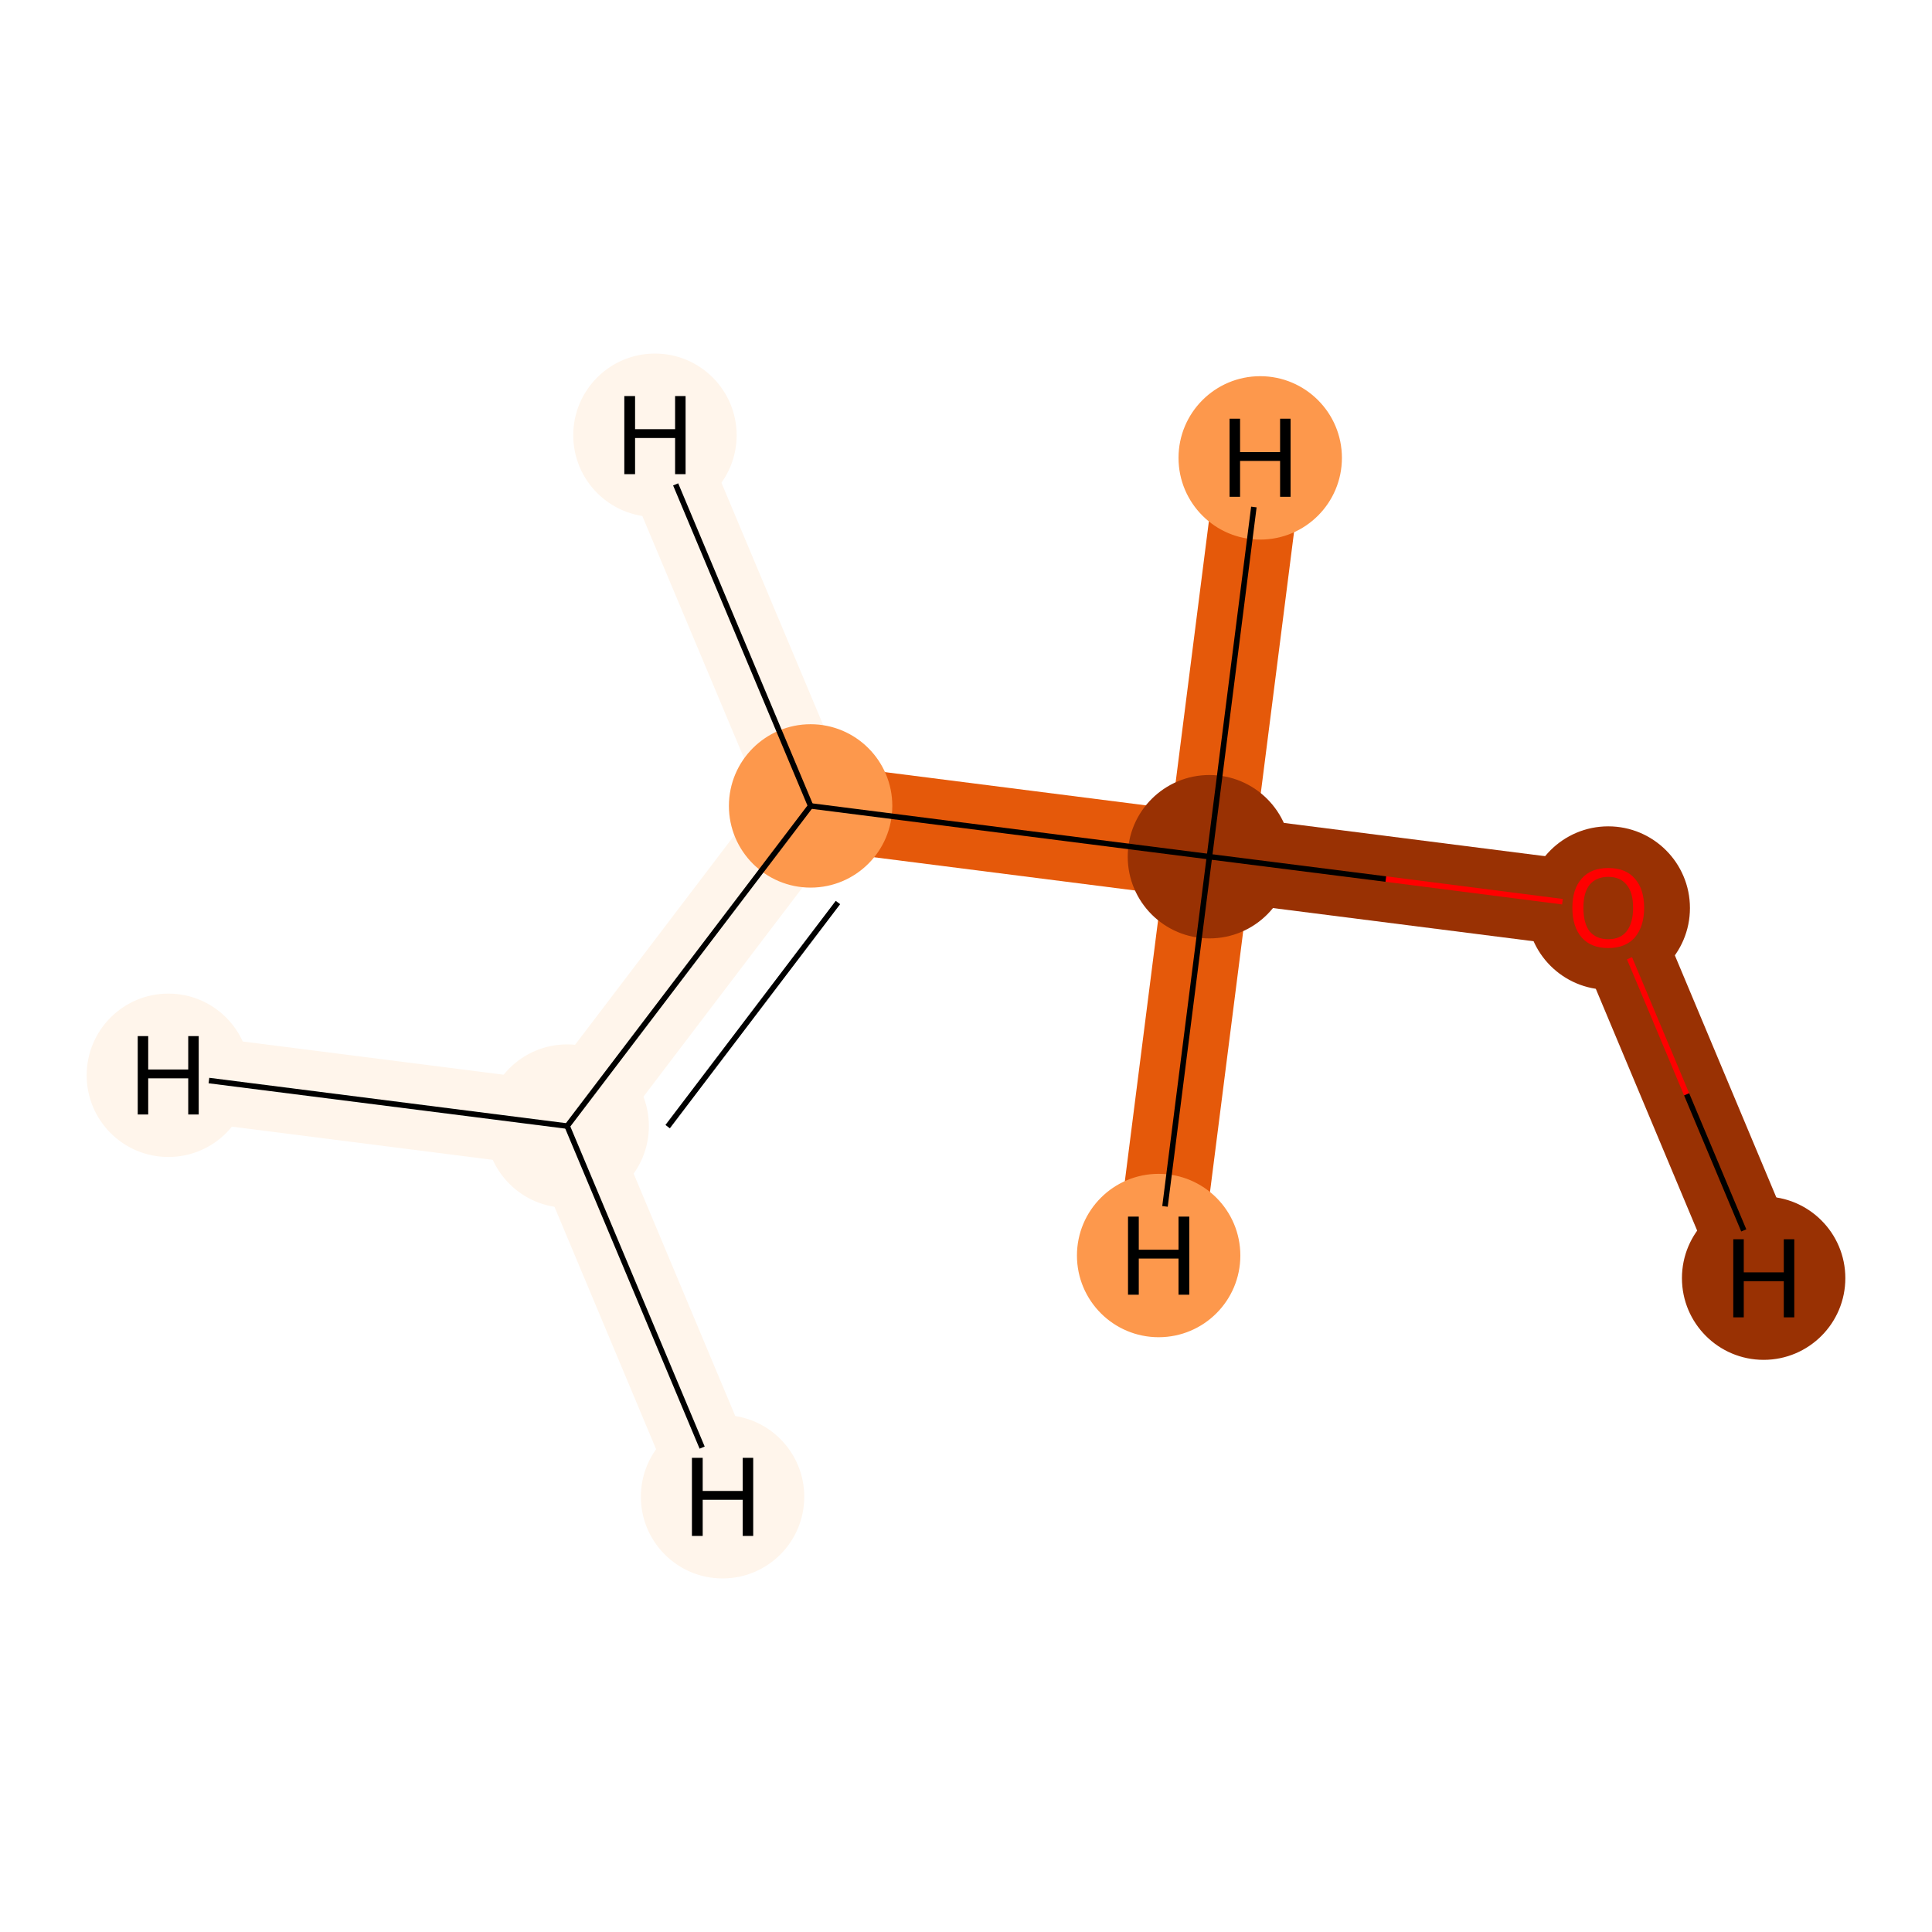 <?xml version='1.0' encoding='iso-8859-1'?>
<svg version='1.1' baseProfile='full'
              xmlns='http://www.w3.org/2000/svg'
                      xmlns:rdkit='http://www.rdkit.org/xml'
                      xmlns:xlink='http://www.w3.org/1999/xlink'
                  xml:space='preserve'
width='700px' height='700px' viewBox='0 0 700 700'>
<!-- END OF HEADER -->
<rect style='opacity:1.0;fill:#FFFFFF;stroke:none' width='700.0' height='700.0' x='0.0' y='0.0'> </rect>
<path d='M 582.7,328.8 L 438.2,310.4' style='fill:none;fill-rule:evenodd;stroke:#993103;stroke-width:31.1px;stroke-linecap:butt;stroke-linejoin:miter;stroke-opacity:1' />
<path d='M 582.7,328.8 L 639.0,463.1' style='fill:none;fill-rule:evenodd;stroke:#993103;stroke-width:31.1px;stroke-linecap:butt;stroke-linejoin:miter;stroke-opacity:1' />
<path d='M 438.2,310.4 L 293.7,292.0' style='fill:none;fill-rule:evenodd;stroke:#E5590A;stroke-width:31.1px;stroke-linecap:butt;stroke-linejoin:miter;stroke-opacity:1' />
<path d='M 438.2,310.4 L 456.6,165.9' style='fill:none;fill-rule:evenodd;stroke:#E5590A;stroke-width:31.1px;stroke-linecap:butt;stroke-linejoin:miter;stroke-opacity:1' />
<path d='M 438.2,310.4 L 419.8,454.9' style='fill:none;fill-rule:evenodd;stroke:#E5590A;stroke-width:31.1px;stroke-linecap:butt;stroke-linejoin:miter;stroke-opacity:1' />
<path d='M 293.7,292.0 L 205.5,408.0' style='fill:none;fill-rule:evenodd;stroke:#FFF5EB;stroke-width:31.1px;stroke-linecap:butt;stroke-linejoin:miter;stroke-opacity:1' />
<path d='M 293.7,292.0 L 237.3,157.7' style='fill:none;fill-rule:evenodd;stroke:#FFF5EB;stroke-width:31.1px;stroke-linecap:butt;stroke-linejoin:miter;stroke-opacity:1' />
<path d='M 205.5,408.0 L 61.0,389.6' style='fill:none;fill-rule:evenodd;stroke:#FFF5EB;stroke-width:31.1px;stroke-linecap:butt;stroke-linejoin:miter;stroke-opacity:1' />
<path d='M 205.5,408.0 L 261.8,542.3' style='fill:none;fill-rule:evenodd;stroke:#FFF5EB;stroke-width:31.1px;stroke-linecap:butt;stroke-linejoin:miter;stroke-opacity:1' />
<ellipse cx='582.7' cy='329.0' rx='29.1' ry='29.1'  style='fill:#993103;fill-rule:evenodd;stroke:#993103;stroke-width:1.0px;stroke-linecap:butt;stroke-linejoin:miter;stroke-opacity:1' />
<ellipse cx='438.2' cy='310.4' rx='29.1' ry='29.1'  style='fill:#993103;fill-rule:evenodd;stroke:#993103;stroke-width:1.0px;stroke-linecap:butt;stroke-linejoin:miter;stroke-opacity:1' />
<ellipse cx='293.7' cy='292.0' rx='29.1' ry='29.1'  style='fill:#FD984C;fill-rule:evenodd;stroke:#FD984C;stroke-width:1.0px;stroke-linecap:butt;stroke-linejoin:miter;stroke-opacity:1' />
<ellipse cx='205.5' cy='408.0' rx='29.1' ry='29.1'  style='fill:#FFF5EB;fill-rule:evenodd;stroke:#FFF5EB;stroke-width:1.0px;stroke-linecap:butt;stroke-linejoin:miter;stroke-opacity:1' />
<ellipse cx='639.0' cy='463.1' rx='29.1' ry='29.1'  style='fill:#993103;fill-rule:evenodd;stroke:#993103;stroke-width:1.0px;stroke-linecap:butt;stroke-linejoin:miter;stroke-opacity:1' />
<ellipse cx='456.6' cy='165.9' rx='29.1' ry='29.1'  style='fill:#FD984C;fill-rule:evenodd;stroke:#FD984C;stroke-width:1.0px;stroke-linecap:butt;stroke-linejoin:miter;stroke-opacity:1' />
<ellipse cx='419.8' cy='454.9' rx='29.1' ry='29.1'  style='fill:#FD984C;fill-rule:evenodd;stroke:#FD984C;stroke-width:1.0px;stroke-linecap:butt;stroke-linejoin:miter;stroke-opacity:1' />
<ellipse cx='237.3' cy='157.7' rx='29.1' ry='29.1'  style='fill:#FFF5EB;fill-rule:evenodd;stroke:#FFF5EB;stroke-width:1.0px;stroke-linecap:butt;stroke-linejoin:miter;stroke-opacity:1' />
<ellipse cx='61.0' cy='389.6' rx='29.1' ry='29.1'  style='fill:#FFF5EB;fill-rule:evenodd;stroke:#FFF5EB;stroke-width:1.0px;stroke-linecap:butt;stroke-linejoin:miter;stroke-opacity:1' />
<ellipse cx='261.8' cy='542.3' rx='29.1' ry='29.1'  style='fill:#FFF5EB;fill-rule:evenodd;stroke:#FFF5EB;stroke-width:1.0px;stroke-linecap:butt;stroke-linejoin:miter;stroke-opacity:1' />
<path class='bond-0 atom-0 atom-1' d='M 566.1,326.7 L 502.1,318.5' style='fill:none;fill-rule:evenodd;stroke:#FF0000;stroke-width:2.0px;stroke-linecap:butt;stroke-linejoin:miter;stroke-opacity:1' />
<path class='bond-0 atom-0 atom-1' d='M 502.1,318.5 L 438.2,310.4' style='fill:none;fill-rule:evenodd;stroke:#000000;stroke-width:2.0px;stroke-linecap:butt;stroke-linejoin:miter;stroke-opacity:1' />
<path class='bond-3 atom-0 atom-4' d='M 590.4,347.2 L 611.1,396.5' style='fill:none;fill-rule:evenodd;stroke:#FF0000;stroke-width:2.0px;stroke-linecap:butt;stroke-linejoin:miter;stroke-opacity:1' />
<path class='bond-3 atom-0 atom-4' d='M 611.1,396.5 L 631.8,445.8' style='fill:none;fill-rule:evenodd;stroke:#000000;stroke-width:2.0px;stroke-linecap:butt;stroke-linejoin:miter;stroke-opacity:1' />
<path class='bond-1 atom-1 atom-2' d='M 438.2,310.4 L 293.7,292.0' style='fill:none;fill-rule:evenodd;stroke:#000000;stroke-width:2.0px;stroke-linecap:butt;stroke-linejoin:miter;stroke-opacity:1' />
<path class='bond-4 atom-1 atom-5' d='M 438.2,310.4 L 454.3,183.7' style='fill:none;fill-rule:evenodd;stroke:#000000;stroke-width:2.0px;stroke-linecap:butt;stroke-linejoin:miter;stroke-opacity:1' />
<path class='bond-5 atom-1 atom-6' d='M 438.2,310.4 L 422.1,437.1' style='fill:none;fill-rule:evenodd;stroke:#000000;stroke-width:2.0px;stroke-linecap:butt;stroke-linejoin:miter;stroke-opacity:1' />
<path class='bond-2 atom-2 atom-3' d='M 293.7,292.0 L 205.5,408.0' style='fill:none;fill-rule:evenodd;stroke:#000000;stroke-width:2.0px;stroke-linecap:butt;stroke-linejoin:miter;stroke-opacity:1' />
<path class='bond-2 atom-2 atom-3' d='M 303.6,327.0 L 241.9,408.2' style='fill:none;fill-rule:evenodd;stroke:#000000;stroke-width:2.0px;stroke-linecap:butt;stroke-linejoin:miter;stroke-opacity:1' />
<path class='bond-6 atom-2 atom-7' d='M 293.7,292.0 L 244.8,175.5' style='fill:none;fill-rule:evenodd;stroke:#000000;stroke-width:2.0px;stroke-linecap:butt;stroke-linejoin:miter;stroke-opacity:1' />
<path class='bond-7 atom-3 atom-8' d='M 205.5,408.0 L 75.7,391.5' style='fill:none;fill-rule:evenodd;stroke:#000000;stroke-width:2.0px;stroke-linecap:butt;stroke-linejoin:miter;stroke-opacity:1' />
<path class='bond-8 atom-3 atom-9' d='M 205.5,408.0 L 254.4,524.5' style='fill:none;fill-rule:evenodd;stroke:#000000;stroke-width:2.0px;stroke-linecap:butt;stroke-linejoin:miter;stroke-opacity:1' />
<path  class='atom-0' d='M 569.7 328.9
Q 569.7 322.1, 573.1 318.3
Q 576.4 314.5, 582.7 314.5
Q 589.0 314.5, 592.3 318.3
Q 595.7 322.1, 595.7 328.9
Q 595.7 335.7, 592.3 339.7
Q 588.9 343.5, 582.7 343.5
Q 576.5 343.5, 573.1 339.7
Q 569.7 335.8, 569.7 328.9
M 582.7 340.3
Q 587.0 340.3, 589.3 337.5
Q 591.7 334.5, 591.7 328.9
Q 591.7 323.3, 589.3 320.5
Q 587.0 317.7, 582.7 317.7
Q 578.4 317.7, 576.0 320.5
Q 573.7 323.3, 573.7 328.9
Q 573.7 334.6, 576.0 337.5
Q 578.4 340.3, 582.7 340.3
' fill='#FF0000'/>
<path  class='atom-4' d='M 628.0 449.0
L 631.8 449.0
L 631.8 461.0
L 646.3 461.0
L 646.3 449.0
L 650.1 449.0
L 650.1 477.3
L 646.3 477.3
L 646.3 464.2
L 631.8 464.2
L 631.8 477.3
L 628.0 477.3
L 628.0 449.0
' fill='#000000'/>
<path  class='atom-5' d='M 445.5 151.7
L 449.3 151.7
L 449.3 163.8
L 463.8 163.8
L 463.8 151.7
L 467.6 151.7
L 467.6 180.0
L 463.8 180.0
L 463.8 167.0
L 449.3 167.0
L 449.3 180.0
L 445.5 180.0
L 445.5 151.7
' fill='#000000'/>
<path  class='atom-6' d='M 408.7 440.8
L 412.6 440.8
L 412.6 452.8
L 427.0 452.8
L 427.0 440.8
L 430.9 440.8
L 430.9 469.1
L 427.0 469.1
L 427.0 456.0
L 412.6 456.0
L 412.6 469.1
L 408.7 469.1
L 408.7 440.8
' fill='#000000'/>
<path  class='atom-7' d='M 226.2 143.5
L 230.1 143.5
L 230.1 155.5
L 244.6 155.5
L 244.6 143.5
L 248.4 143.5
L 248.4 171.8
L 244.6 171.8
L 244.6 158.7
L 230.1 158.7
L 230.1 171.8
L 226.2 171.8
L 226.2 143.5
' fill='#000000'/>
<path  class='atom-8' d='M 49.9 375.4
L 53.7 375.4
L 53.7 387.5
L 68.2 387.5
L 68.2 375.4
L 72.0 375.4
L 72.0 403.8
L 68.2 403.8
L 68.2 390.7
L 53.7 390.7
L 53.7 403.8
L 49.9 403.8
L 49.9 375.4
' fill='#000000'/>
<path  class='atom-9' d='M 250.7 528.2
L 254.6 528.2
L 254.6 540.2
L 269.1 540.2
L 269.1 528.2
L 272.9 528.2
L 272.9 556.5
L 269.1 556.5
L 269.1 543.4
L 254.6 543.4
L 254.6 556.5
L 250.7 556.5
L 250.7 528.2
' fill='#000000'/>
</svg>
